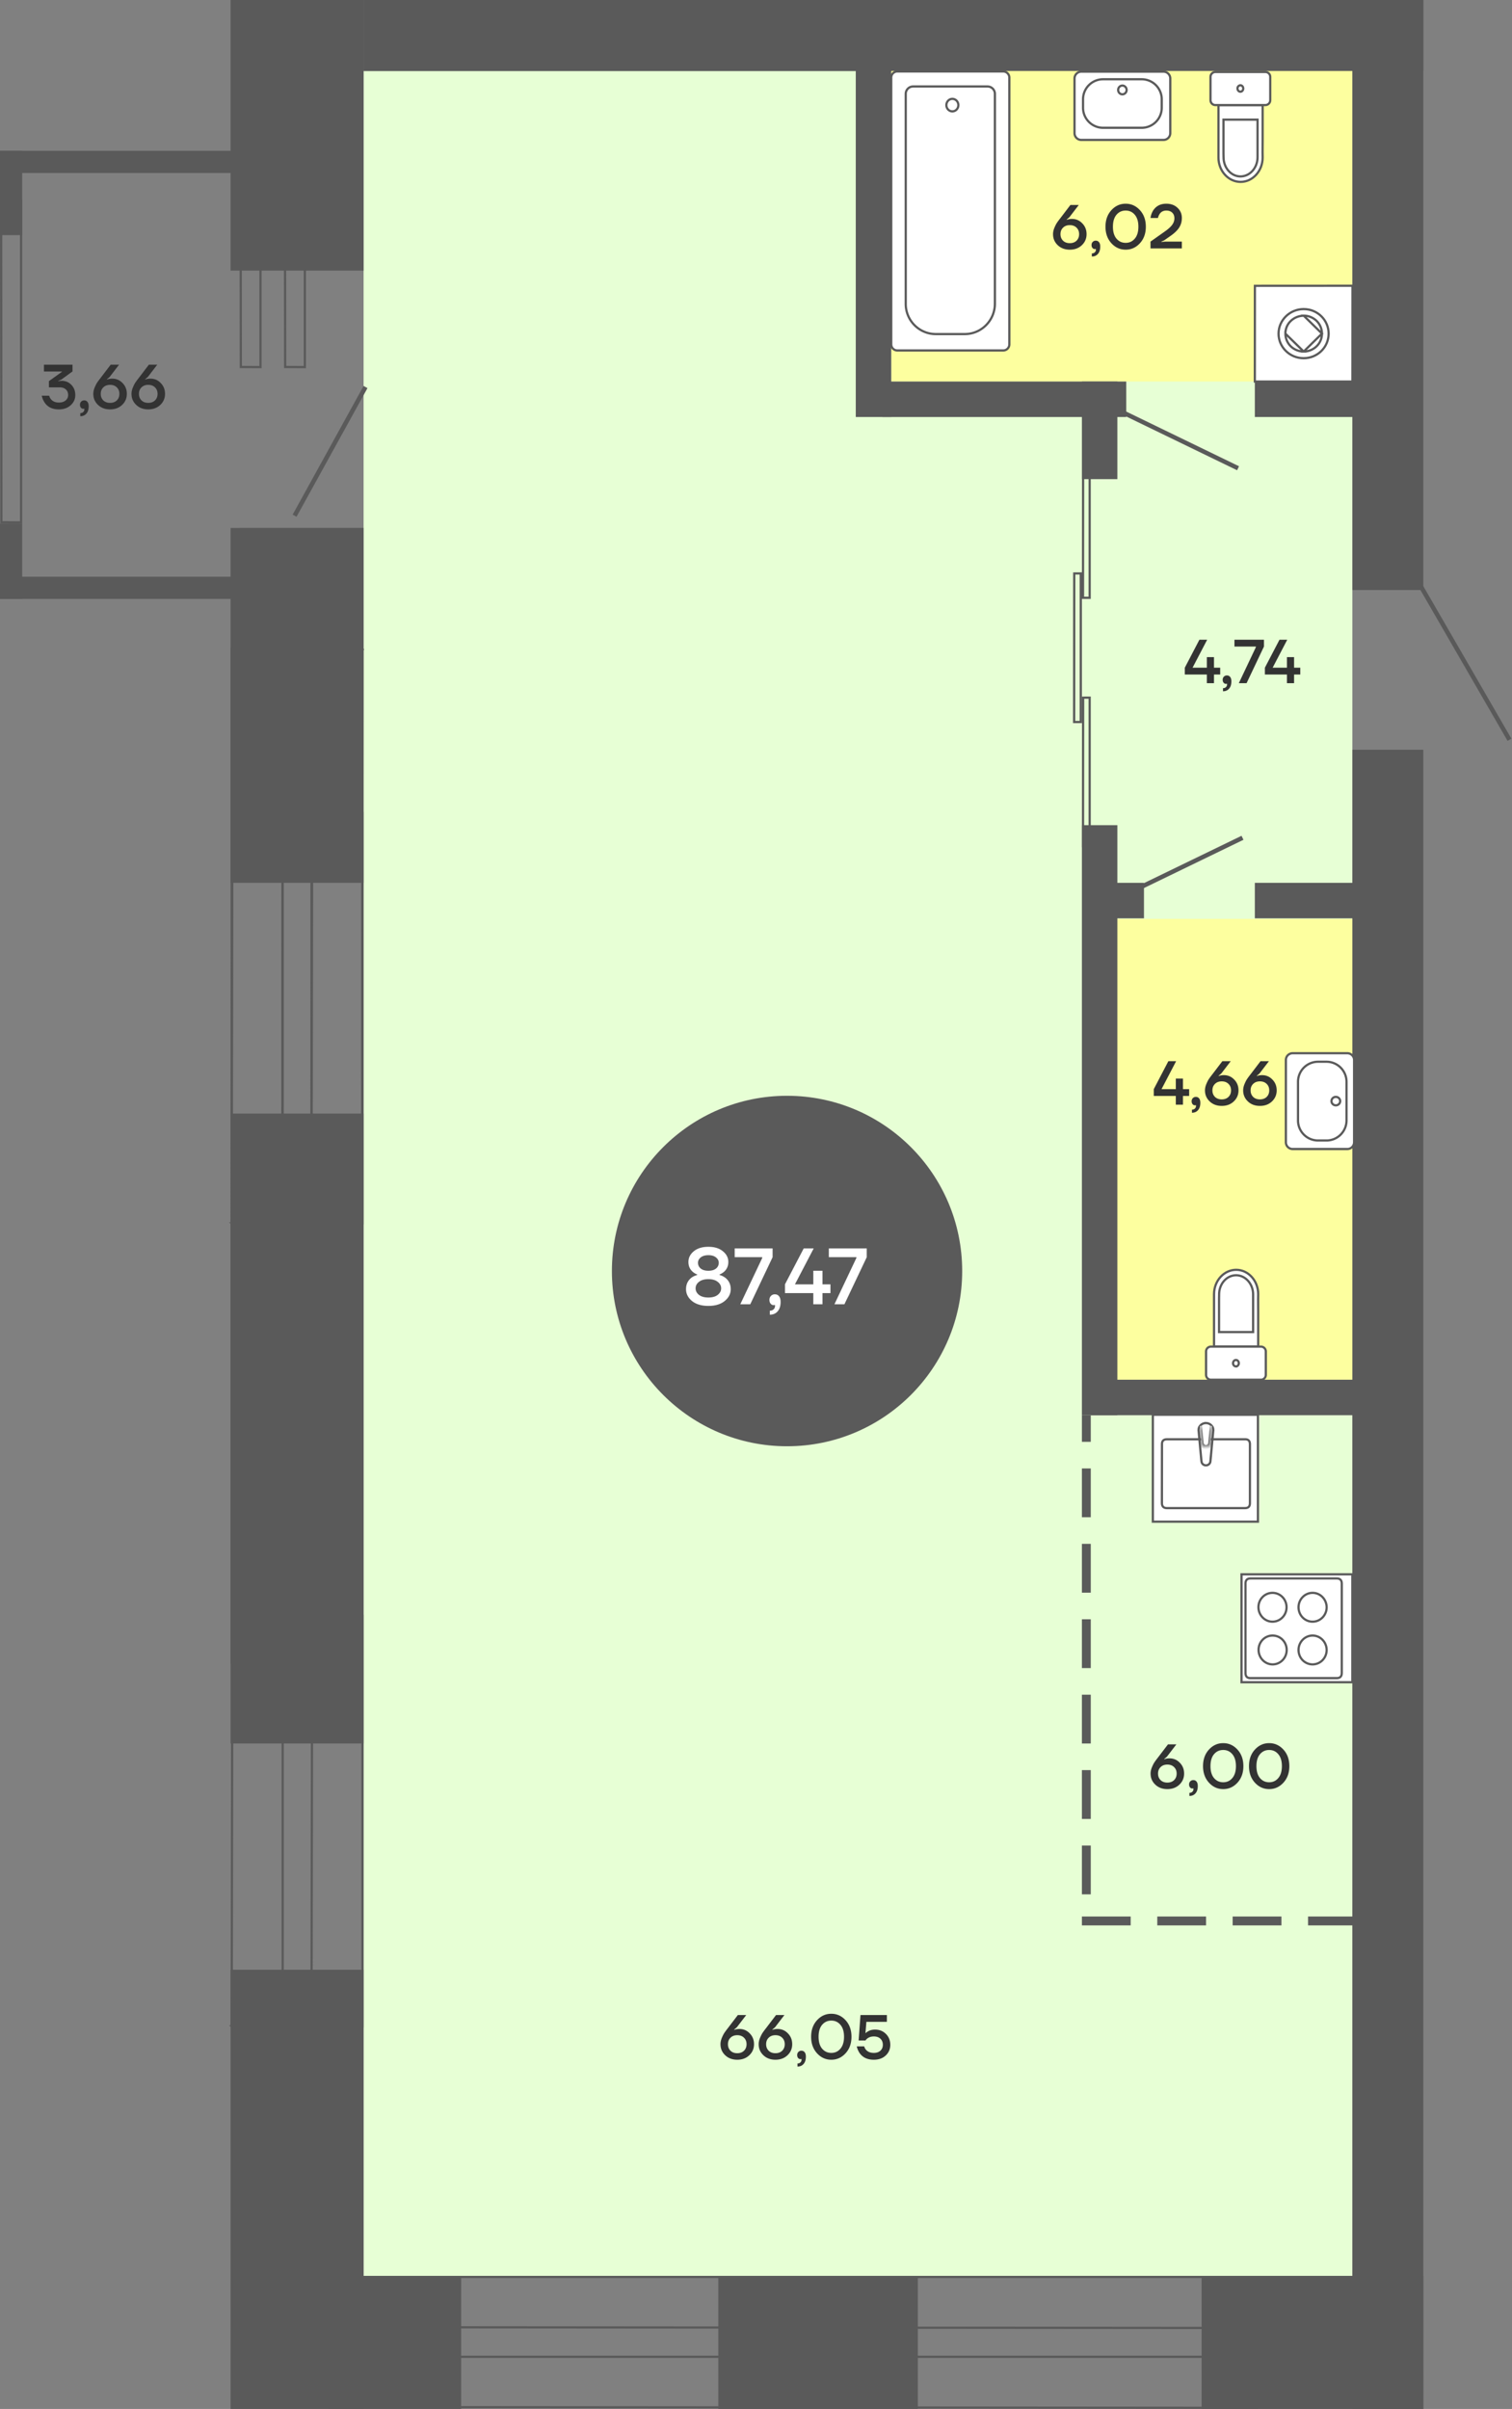 <svg width="341" height="543" fill="none" xmlns="http://www.w3.org/2000/svg"><rect width="100%" height="100%" fill="#808080" stroke="none"/><path fill="#E7FFD5" d="M82 513h223V16H82z"/><path d="M305 14v72H201V14h104Zm.497 297H250V207.129h55.497V311Z" fill="#FDFF9F"/><path stroke="#5A5A5A" d="m340.433 166.75-20-34.604m-41.215-26.596-26-12.604m27 95.9-26 12.604"/><path d="m244.25 190.75.025-33.488 1.475-.01v33.498h-1.5Zm0-56 .025-33.488 1.475-.01v33.498h-1.5Zm-2 28 .025-33.488 1.475-.01v33.498h-1.5Zm41.5 380-183.426-.152-.072-11.348H283.75v11.5Zm-231.5-86 .152-92.463 11.348-.036v92.499h-11.5Zm29.5-310.5-.152 228.408-11.348.09V146.25h11.5Zm202 378.5-183.426-.152-.072-11.348H283.75v11.5Z" stroke="#5A5A5A" stroke-width=".5" stroke-miterlimit="10"/><path d="m70.25 456.75.152-92.463 11.348-.036v92.499h-11.5Zm-6.5-310.5-.152 228.408-11.348.09V146.25h11.5Z" stroke="#5A5A5A" stroke-width=".5" stroke-miterlimit="10"/><path fill="#5A5A5A" d="M52 543h30v-99H52z"/><path fill="#5A5A5A" d="M104 543v-30H74v30zm103 0v-30h-45v30zm114 0v-30h-50v30zM82 0v16h239V0z"/><path fill="#5A5A5A" d="M305 543h16V169h-16zm0-410h16V0h-16zm0-39v-8h-22v8zm-61 14h8V86h-8z"/><path fill="#5A5A5A" d="M254 94v-8h-55v8zm60 225v-8h-68v8zm4-112v-8h-35v8zm-60 0v-8h-8v8z"/><path fill="#5A5A5A" d="M252 186h-8v133h8z"/><path stroke="#5A5A5A" d="m82.438 87.242-16 29"/><path d="m.25 45.25.063 72.472 4.437.026V45.25H.25Zm54-22 .063 59.477 4.437.022V23.25h-4.5Zm10 0 .063 59.477 4.437.022V23.25h-4.5Z" stroke="#5A5A5A" stroke-width=".5" stroke-miterlimit="10"/><path fill="#5A5A5A" d="M0 39v-5h74v5zm0 96v-5h74v5z"/><path fill="#5A5A5A" d="M0 118h5v17H0zm0-84h5v19H0zm201-20h-8v80h8zM52 393h30V251H52zm0-194h30v-80H52zm0-138h30V0H52z"/><path d="m52.25 275.75.152-92.463 11.348-.036v92.499h-11.5Zm18 0 .152-92.463 11.348-.036v92.499h-11.5Z" stroke="#5A5A5A" stroke-width=".5" stroke-miterlimit="10"/><path fill="#5A5A5A" d="M306 434v-2h-11v2zm-17 0v-2h-11v2zm-17 0v-2h-11v2zm-17 0v-2h-11v2zm-11-7h2v-11h-2zm0-17h2v-11h-2zm0-17h2v-11h-2zm0-17h2v-11h-2zm0-17h2v-11h-2zm0-17h2v-11h-2zm0-17h2v-6h-2z"/><path d="M304.993 354.863h-24.995v24.325h24.995v-24.325Z" fill="#fff" stroke="#5A5A5A" stroke-width=".5"/><path d="M282.025 355.79h19.453c.738 0 1.131.392 1.131 1.162v20.147c0 .785-.377 1.162-1.131 1.162h-19.453c-.753.016-1.13-.377-1.13-1.146v-20.148c-.016-.785.377-1.177 1.13-1.177Z" fill="#fff" stroke="#5A5A5A" stroke-width=".5"/><path d="M283.814 362.291c.016 1.79 1.429 3.251 3.172 3.251 1.758 0 3.171-1.461 3.171-3.251 0-1.806-1.413-3.251-3.171-3.251-1.758 0-3.172 1.445-3.172 3.251Zm.03 9.626c.016 1.79 1.429 3.251 3.171 3.251 1.759 0 3.172-1.461 3.172-3.251 0-1.806-1.413-3.251-3.172-3.251-1.758-.015-3.187 1.445-3.171 3.251Zm9.013 0c0 1.806 1.413 3.25 3.172 3.25 1.758 0 3.171-1.46 3.171-3.25-.015-1.79-1.428-3.251-3.171-3.251-1.743 0-3.172 1.461-3.172 3.251Zm0-9.626c0 1.806 1.413 3.251 3.172 3.251 1.758 0 3.171-1.461 3.171-3.251-.015-1.79-1.428-3.251-3.171-3.251-1.743 0-3.172 1.461-3.172 3.251Z" stroke="#5A5A5A" stroke-width=".5"/><path d="M283.699 318.912V343H260v-24.104l23.699.016Z" fill="#fff" stroke="#5A5A5A" stroke-width=".5"/><path d="M281.896 325.518v13.317c0 .742-.363 1.106-1.121 1.106h-17.607c-.728 0-1.107-.364-1.122-1.091l.015-13.332c-.015-.727.364-1.091 1.107-1.091h17.607c.743-.03 1.121.348 1.121 1.091Z" fill="#fff" stroke="#5A5A5A" stroke-width=".5"/><path d="M271.972 320.76c-.924.015-1.667.712-1.667 1.591l.652 6.984.015.015c0 .53.439.955 1 .955.561 0 1-.425 1.015-.97l.652-6.984c0-.864-.743-1.576-1.667-1.591Z" stroke="#5A5A5A" stroke-width=".5"/><mask id="a" fill="#fff"><path fill-rule="evenodd" clip-rule="evenodd" d="m270.592 321.443.363 3.802a.99.99 0 0 0 1.031.955.98.98 0 0 0 1-.955l.364-3.802"/></mask><path fill-rule="evenodd" clip-rule="evenodd" d="m270.592 321.443.363 3.802a.99.99 0 0 0 1.031.955.98.98 0 0 0 1-.955l.364-3.802" fill="#fff"/><path d="m270.955 325.245.5-.014v-.017l-.002-.016-.498.047Zm1.031.955v-.501l-.013.001.013.5Zm1-.955-.498-.047-.001.016-.001.017.5.014Zm-2.892-3.755.364 3.803.995-.095-.363-3.803-.996.095Zm.362 3.769a1.487 1.487 0 0 0 1.543 1.44l-.026-.999a.49.49 0 0 1-.518-.469l-.999.028Zm1.53 1.441c.829 0 1.477-.638 1.5-1.441l-1-.028a.48.48 0 0 1-.5.469v1Zm1.498-1.407.363-3.803-.995-.095-.364 3.803.996.095Z" fill="#5A5A5A" mask="url(#a)"/><path d="m283.76 291.702-.017 1.181.017 3.066v7.591h-9.958v-11.838c0-3.017 2.244-5.476 4.996-5.476 2.718 0 4.962 2.459 4.962 5.476Z" fill="#fff" stroke="#5A5A5A" stroke-width=".5"/><path d="M282.613 291.768v8.493h-7.681v-7.559l.017-.934c0-2.378 1.703-4.312 3.832-4.312 2.113.016 3.832 1.951 3.832 4.312ZM272 309.902v-5.263c0-.607.491-1.099 1.097-1.099h11.284c.606 0 1.098.492 1.098 1.099v5.263c0 .606-.492 1.098-1.098 1.098h-11.267a1.101 1.101 0 0 1-1.114-1.098Z" fill="#fff" stroke="#5A5A5A" stroke-width=".5"/><path d="M278.093 307.278c0-.41.295-.721.639-.721.36-.017.655.311.655.721s-.295.722-.639.722a.684.684 0 0 1-.655-.722Zm25.755-69.874H291.54c-.855 0-1.54.683-1.54 1.538v18.52c0 .854.685 1.538 1.54 1.538h12.308c.856 0 1.541-.684 1.541-1.538v-18.52c0-.84-.685-1.538-1.541-1.538Z" fill="#fff" stroke="#5A5A5A" stroke-width=".5"/><path d="M299.157 239.327h-1.897a4.52 4.52 0 0 0-4.521 4.516v8.718a4.52 4.52 0 0 0 4.521 4.516h1.897a4.52 4.52 0 0 0 4.521-4.516v-8.718a4.52 4.52 0 0 0-4.521-4.516Z" fill="#fff" stroke="#5A5A5A" stroke-width=".5"/><path d="M301.268 247.247c-.543 0-.984.427-.984.954 0 .528.441.955.984.955.543 0 .984-.427.984-.955 0-.527-.441-.954-.984-.954ZM284.76 35.524l-.017-1.18.017-3.067v-7.59h-9.958v11.837c0 3.017 2.244 5.476 4.996 5.476 2.718 0 4.962-2.46 4.962-5.476Z" fill="#fff" stroke="#5A5A5A" stroke-width=".5"/><path d="M283.613 35.458v-8.493h-7.681v7.559l.017.934c0 2.378 1.703 4.312 3.832 4.312 2.113-.016 3.832-1.95 3.832-4.312ZM273 17.325v5.263c0 .606.491 1.098 1.097 1.098h11.284c.606 0 1.098-.492 1.098-1.098v-5.263c0-.607-.492-1.099-1.098-1.099h-11.267c-.623 0-1.114.492-1.114 1.099Z" fill="#fff" stroke="#5A5A5A" stroke-width=".5"/><path d="M279.093 19.948c0 .41.295.721.639.721.36.017.655-.311.655-.721s-.295-.721-.639-.721a.683.683 0 0 0-.655.721Zm-36.76-2.253v12.308c0 .856.684 1.54 1.539 1.54h18.519c.855 0 1.539-.684 1.539-1.54V17.695c0-.856-.684-1.54-1.539-1.54h-18.519c-.841 0-1.539.684-1.539 1.54Z" fill="#fff" stroke="#5A5A5A" stroke-width=".5"/><path d="M244.256 22.387v1.897a4.52 4.52 0 0 0 4.516 4.52h8.718a4.52 4.52 0 0 0 4.516-4.52v-1.897a4.52 4.52 0 0 0-4.516-4.521h-8.718a4.52 4.52 0 0 0-4.516 4.521Z" fill="#fff" stroke="#5A5A5A" stroke-width=".5"/><path d="M252.177 20.276c0 .544.427.984.955.984.527 0 .954-.44.954-.984 0-.543-.427-.984-.954-.984-.528 0-.955.44-.955.984Zm-24.542-2.782v60.12A1.38 1.38 0 0 1 226.251 79h-23.867A1.38 1.38 0 0 1 201 77.614v-60.12c0-.77.615-1.386 1.384-1.386h23.867c.769 0 1.384.63 1.384 1.386Z" fill="#fff" stroke="#5A5A5A" stroke-width=".5"/><path d="M217.554 75.305h-6.487a6.798 6.798 0 0 1-6.796-6.804v-47.34a1.66 1.66 0 0 1 1.664-1.666h16.779a1.66 1.66 0 0 1 1.663 1.666v47.326c-.014 3.766-3.062 6.818-6.823 6.818Z" fill="#fff" stroke="#5A5A5A" stroke-width=".5"/><path d="M214.786 25.108c.749 0 1.356-.633 1.356-1.413 0-.781-.607-1.414-1.356-1.414-.749 0-1.356.633-1.356 1.414 0 .78.607 1.413 1.356 1.413ZM283 86h22.009l.014-21.587-22.009.014L283 86Z" fill="#fff" stroke="#5A5A5A" stroke-width=".5"/><path d="M294.018 69.67c3.115 0 5.628 2.474 5.628 5.536 0 3.062-2.513 5.537-5.642 5.537-3.114 0-5.656-2.475-5.656-5.537.014-3.062 2.556-5.536 5.67-5.536Z" stroke="#5A5A5A" stroke-width=".5"/><path d="M289.899 75.206a3.874 3.874 0 0 1 1.201-2.852 4.266 4.266 0 0 1 2.905-1.188m4.134 4.026a4.033 4.033 0 0 0-1.201-2.852 4.188 4.188 0 0 0-2.919-1.188l4.12 4.04Zm-8.24.014c0 1.105.461 2.112 1.201 2.853a4.2 4.2 0 0 0 2.919 1.174l-4.12-4.027Zm8.24-.014c0 1.133-.461 2.14-1.201 2.853l-.014.014a4.17 4.17 0 0 1-2.891 1.174l4.106-4.04Z" stroke="#5A5A5A" stroke-width=".5"/><circle cx="177.5" cy="286.5" r="39.5" fill="#5A5A5A"/><path d="M154.72 290.58c0-1.092.42-1.962 1.26-2.61.36-.252.78-.444 1.26-.576v-.108a3.296 3.296 0 0 1-.99-.594c-.66-.564-.99-1.308-.99-2.232 0-.948.402-1.752 1.206-2.412.816-.672 1.914-1.008 3.294-1.008 1.38 0 2.472.336 3.276 1.008.816.66 1.224 1.464 1.224 2.412 0 .9-.33 1.644-.99 2.232-.312.252-.642.45-.99.594v.108c.456.12.876.318 1.26.594.84.648 1.26 1.512 1.26 2.592 0 1.044-.456 1.938-1.368 2.682-.9.732-2.124 1.098-3.672 1.098s-2.778-.366-3.69-1.098c-.9-.744-1.35-1.638-1.35-2.682Zm2.7-5.94c0 .528.204.96.612 1.296.408.336.984.504 1.728.504s1.32-.168 1.728-.504c.408-.336.612-.768.612-1.296 0-.48-.21-.882-.63-1.206-.408-.336-.978-.504-1.71-.504s-1.308.168-1.728.504c-.408.324-.612.726-.612 1.206Zm.216 4.302c-.504.396-.756.882-.756 1.458s.252 1.068.756 1.476c.516.396 1.224.594 2.124.594.9 0 1.602-.198 2.106-.594.516-.408.774-.9.774-1.476s-.258-1.062-.774-1.458c-.504-.408-1.206-.612-2.106-.612-.9 0-1.608.204-2.124.612Zm8.058-5.562v-1.98h8.55v1.98l-5.04 10.62h-2.25l4.95-10.44v-.18h-6.21Zm7.835 9.63c0-.36.114-.66.342-.9a1.2 1.2 0 0 1 .882-.36c.396 0 .708.144.936.432.24.288.36.714.36 1.278 0 .924-.222 1.632-.666 2.124-.432.504-1.02.756-1.764.756v-.9c.36 0 .642-.102.846-.306.216-.192.324-.45.324-.774v-.108c-.012-.012-.018-.036-.018-.072v-.054l-.108.036a.932.932 0 0 1-.234.018c-.24 0-.45-.108-.63-.324-.18-.216-.27-.498-.27-.846Zm3.505-1.53v-1.98l4.23-8.1h2.25l-4.23 8.1h4.14v-3.06h2.07v3.06h1.8v1.98h-1.8V294h-2.07v-2.52h-6.39Zm9.894-8.1v-1.98h8.55v1.98l-5.04 10.62h-2.25l4.95-10.44v-.18h-6.21Z" fill="#fff"/><path d="M162.49 460.78c0-.448.098-.915.294-1.4.205-.495.401-.882.588-1.162.196-.289.462-.649.798-1.078l2.24-2.94h1.89l-2.114 2.758-.616.532v.07l.28-.098c.28-.075.583-.112.91-.112.915 0 1.689.331 2.324.994.644.653.966 1.465.966 2.436 0 .989-.355 1.82-1.064 2.492-.709.672-1.615 1.008-2.716 1.008-1.101 0-2.007-.336-2.716-1.008-.709-.672-1.064-1.503-1.064-2.492Zm2.254-1.456c-.383.373-.574.859-.574 1.456s.191 1.087.574 1.47c.383.373.891.56 1.526.56s1.143-.187 1.526-.56c.383-.383.574-.873.574-1.47s-.191-1.083-.574-1.456c-.383-.383-.891-.574-1.526-.574s-1.143.191-1.526.574Zm6.359 1.456c0-.448.098-.915.294-1.4.206-.495.402-.882.588-1.162.196-.289.462-.649.798-1.078l2.24-2.94h1.89l-2.114 2.758-.616.532v.07l.28-.098c.28-.075.584-.112.91-.112.915 0 1.69.331 2.324.994.644.653.966 1.465.966 2.436 0 .989-.354 1.82-1.064 2.492-.709.672-1.614 1.008-2.716 1.008-1.101 0-2.006-.336-2.716-1.008-.709-.672-1.064-1.503-1.064-2.492Zm2.254-1.456c-.382.373-.574.859-.574 1.456s.192 1.087.574 1.47c.383.373.892.56 1.526.56.635 0 1.144-.187 1.526-.56.383-.383.574-.873.574-1.47s-.191-1.083-.574-1.456c-.382-.383-.891-.574-1.526-.574-.634 0-1.143.191-1.526.574Zm6.43 3.906c0-.28.088-.513.266-.7a.93.93 0 0 1 .686-.28c.308 0 .55.112.728.336.186.224.28.555.28.994 0 .719-.173 1.269-.518 1.652-.336.392-.794.588-1.372.588v-.7c.28 0 .499-.079.658-.238a.765.765 0 0 0 .252-.602v-.084c-.01-.009-.014-.028-.014-.056v-.042l-.084.028a.743.743 0 0 1-.182.014c-.187 0-.35-.084-.49-.252-.14-.168-.21-.387-.21-.658Zm4.476-.406c-.887-.971-1.33-2.212-1.33-3.724s.443-2.753 1.33-3.724c.886-.971 1.96-1.456 3.22-1.456 1.26 0 2.333.485 3.22 1.456.886.971 1.33 2.212 1.33 3.724s-.444 2.753-1.33 3.724c-.887.971-1.96 1.456-3.22 1.456-1.26 0-2.334-.485-3.22-1.456Zm1.148-6.412c-.532.635-.798 1.531-.798 2.688 0 1.157.266 2.053.798 2.688.541.635 1.232.952 2.072.952.84 0 1.526-.317 2.058-.952.541-.635.812-1.531.812-2.688 0-1.157-.271-2.053-.812-2.688-.532-.635-1.218-.952-2.058-.952-.84 0-1.531.317-2.072.952Zm7.815 4.858h1.68c.075.289.201.537.378.742.411.485 1.008.728 1.792.728.625 0 1.12-.168 1.484-.504.364-.336.546-.775.546-1.316 0-.569-.182-1.027-.546-1.372-.364-.345-.859-.518-1.484-.518-.579 0-1.069.154-1.47.462a1.916 1.916 0 0 0-.42.448h-1.54l.42-5.74h5.95v1.54h-4.62l-.21 2.52h.07c.149-.149.322-.275.518-.378.439-.261.966-.392 1.582-.392.98 0 1.797.327 2.45.98.653.653.98 1.47.98 2.45 0 .961-.345 1.764-1.036 2.408-.681.635-1.573.952-2.674.952-1.437 0-2.506-.499-3.206-1.498a4.417 4.417 0 0 1-.644-1.512Zm66.984-214.23v-1.54l3.29-6.3h1.75l-3.29 6.3h3.22v-2.38h1.61v2.38h1.4v1.54h-1.4V249h-1.61v-1.96h-4.97Zm8.539 1.19c0-.28.089-.513.266-.7a.933.933 0 0 1 .686-.28c.308 0 .551.112.728.336.187.224.28.555.28.994 0 .719-.172 1.269-.518 1.652-.336.392-.793.588-1.372.588v-.7c.28 0 .5-.079.658-.238a.765.765 0 0 0 .252-.602v-.084c-.009-.009-.014-.028-.014-.056v-.042l-.084.028a.738.738 0 0 1-.182.014c-.186 0-.35-.084-.49-.252-.14-.168-.21-.387-.21-.658Zm3.007-2.45c0-.448.098-.915.294-1.4.205-.495.401-.882.588-1.162.196-.289.462-.649.798-1.078l2.24-2.94h1.89l-2.114 2.758-.616.532v.07l.28-.098c.28-.075.583-.112.91-.112.914 0 1.689.331 2.324.994.644.653.966 1.465.966 2.436 0 .989-.355 1.82-1.064 2.492-.71.672-1.615 1.008-2.716 1.008-1.102 0-2.007-.336-2.716-1.008-.71-.672-1.064-1.503-1.064-2.492Zm2.254-1.456c-.383.373-.574.859-.574 1.456s.191 1.087.574 1.47c.382.373.891.56 1.526.56.634 0 1.143-.187 1.526-.56.382-.383.574-.873.574-1.47s-.192-1.083-.574-1.456c-.383-.383-.892-.574-1.526-.574-.635 0-1.144.191-1.526.574Zm6.359 1.456c0-.448.098-.915.294-1.4.205-.495.401-.882.588-1.162.196-.289.462-.649.798-1.078l2.24-2.94h1.89l-2.114 2.758-.616.532v.07l.28-.098c.28-.075.583-.112.91-.112.915 0 1.689.331 2.324.994.644.653.966 1.465.966 2.436 0 .989-.355 1.82-1.064 2.492-.709.672-1.615 1.008-2.716 1.008-1.101 0-2.007-.336-2.716-1.008-.709-.672-1.064-1.503-1.064-2.492Zm2.254-1.456c-.383.373-.574.859-.574 1.456s.191 1.087.574 1.47c.383.373.891.56 1.526.56s1.143-.187 1.526-.56c.383-.383.574-.873.574-1.47s-.191-1.083-.574-1.456c-.383-.383-.891-.574-1.526-.574s-1.143.191-1.526.574ZM259.49 399.78c0-.448.098-.915.294-1.4.205-.495.401-.882.588-1.162.196-.289.462-.649.798-1.078l2.24-2.94h1.89l-2.114 2.758-.616.532v.07l.28-.098c.28-.075.583-.112.91-.112.915 0 1.689.331 2.324.994.644.653.966 1.465.966 2.436 0 .989-.355 1.82-1.064 2.492-.709.672-1.615 1.008-2.716 1.008-1.101 0-2.007-.336-2.716-1.008-.709-.672-1.064-1.503-1.064-2.492Zm2.254-1.456c-.383.373-.574.859-.574 1.456s.191 1.087.574 1.47c.383.373.891.56 1.526.56s1.143-.187 1.526-.56c.383-.383.574-.873.574-1.47s-.191-1.083-.574-1.456c-.383-.383-.891-.574-1.526-.574s-1.143.191-1.526.574Zm6.429 3.906c0-.28.089-.513.266-.7a.933.933 0 0 1 .686-.28c.308 0 .551.112.728.336.187.224.28.555.28.994 0 .719-.172 1.269-.518 1.652-.336.392-.793.588-1.372.588v-.7c.28 0 .5-.079.658-.238a.765.765 0 0 0 .252-.602v-.084c-.009-.009-.014-.028-.014-.056v-.042l-.084.028a.738.738 0 0 1-.182.014c-.186 0-.35-.084-.49-.252-.14-.168-.21-.387-.21-.658Zm4.476-.406c-.886-.971-1.33-2.212-1.33-3.724s.444-2.753 1.33-3.724c.887-.971 1.96-1.456 3.22-1.456 1.26 0 2.334.485 3.22 1.456.887.971 1.33 2.212 1.33 3.724s-.443 2.753-1.33 3.724c-.886.971-1.96 1.456-3.22 1.456-1.26 0-2.333-.485-3.22-1.456Zm1.148-6.412c-.532.635-.798 1.531-.798 2.688 0 1.157.266 2.053.798 2.688.542.635 1.232.952 2.072.952.84 0 1.526-.317 2.058-.952.542-.635.812-1.531.812-2.688 0-1.157-.27-2.053-.812-2.688-.532-.635-1.218-.952-2.058-.952-.84 0-1.53.317-2.072.952Zm9.216 6.412c-.887-.971-1.33-2.212-1.33-3.724s.443-2.753 1.33-3.724c.886-.971 1.96-1.456 3.22-1.456 1.26 0 2.333.485 3.22 1.456.886.971 1.33 2.212 1.33 3.724s-.444 2.753-1.33 3.724c-.887.971-1.96 1.456-3.22 1.456-1.26 0-2.334-.485-3.22-1.456Zm1.148-6.412c-.532.635-.798 1.531-.798 2.688 0 1.157.266 2.053.798 2.688.541.635 1.232.952 2.072.952.84 0 1.526-.317 2.058-.952.541-.635.812-1.531.812-2.688 0-1.157-.271-2.053-.812-2.688-.532-.635-1.218-.952-2.058-.952-.84 0-1.531.317-2.072.952ZM9.42 89.2h1.68c.065.29.191.546.378.77.42.513 1.017.77 1.792.77.644 0 1.153-.159 1.526-.476.383-.327.574-.728.574-1.204 0-.541-.173-.966-.518-1.274-.336-.317-.817-.476-1.442-.476h-2.38v-1.4l2.94-2.1v-.07H9.91V82.2h6.44v1.526l-2.52 1.834-.7.28v.07l.224-.028c.308-.028.49-.042.546-.042.877 0 1.61.303 2.198.91.588.607.882 1.377.882 2.31 0 .896-.345 1.657-1.036 2.282-.69.625-1.582.938-2.674.938-1.447 0-2.515-.513-3.206-1.54a4.404 4.404 0 0 1-.644-1.54Zm8.617 2.03c0-.28.088-.513.266-.7a.933.933 0 0 1 .686-.28c.308 0 .55.112.728.336.186.224.28.555.28.994 0 .719-.173 1.27-.518 1.652-.336.392-.794.588-1.372.588v-.7c.28 0 .499-.08.658-.238a.765.765 0 0 0 .252-.602v-.084c-.01-.01-.014-.028-.014-.056v-.042l-.084.028a.726.726 0 0 1-.182.014c-.187 0-.35-.084-.49-.252-.14-.168-.21-.387-.21-.658Zm3.006-2.45c0-.448.098-.915.294-1.4.205-.495.401-.882.588-1.162.196-.29.462-.649.798-1.078l2.24-2.94h1.89l-2.114 2.758-.616.532v.07l.28-.098c.28-.075.583-.112.91-.112.914 0 1.69.331 2.324.994.644.653.966 1.465.966 2.436 0 .99-.355 1.82-1.064 2.492-.71.672-1.615 1.008-2.716 1.008-1.102 0-2.007-.336-2.716-1.008-.71-.672-1.064-1.503-1.064-2.492Zm2.254-1.456c-.383.373-.574.859-.574 1.456s.191 1.087.574 1.47c.382.373.891.56 1.526.56.634 0 1.143-.187 1.526-.56.382-.383.574-.873.574-1.47s-.192-1.083-.574-1.456c-.383-.383-.892-.574-1.526-.574-.635 0-1.144.191-1.526.574Zm6.359 1.456c0-.448.098-.915.294-1.4.205-.495.401-.882.588-1.162.196-.29.462-.649.798-1.078l2.24-2.94h1.89l-2.114 2.758-.616.532v.07l.28-.098c.28-.075.583-.112.91-.112.915 0 1.69.331 2.324.994.644.653.966 1.465.966 2.436 0 .99-.355 1.82-1.064 2.492-.71.672-1.615 1.008-2.716 1.008-1.101 0-2.007-.336-2.716-1.008-.71-.672-1.064-1.503-1.064-2.492Zm2.254-1.456c-.383.373-.574.859-.574 1.456s.191 1.087.574 1.47c.383.373.891.56 1.526.56s1.143-.187 1.526-.56c.383-.383.574-.873.574-1.47s-.191-1.083-.574-1.456c-.383-.383-.891-.574-1.526-.574s-1.143.191-1.526.574Zm235.3 64.716v-1.54l3.29-6.3h1.75l-3.29 6.3h3.22v-2.38h1.61v2.38h1.4v1.54h-1.4V154h-1.61v-1.96h-4.97Zm8.539 1.19c0-.28.089-.513.266-.7a.933.933 0 0 1 .686-.28c.308 0 .551.112.728.336.187.224.28.555.28.994 0 .719-.172 1.269-.518 1.652-.336.392-.793.588-1.372.588v-.7c.28 0 .5-.079.658-.238a.765.765 0 0 0 .252-.602v-.084c-.009-.009-.014-.028-.014-.056v-.042l-.084.028a.738.738 0 0 1-.182.014c-.186 0-.35-.084-.49-.252-.14-.168-.21-.387-.21-.658Zm2.657-7.49v-1.54h6.65v1.54l-3.92 8.26h-1.75l3.85-8.12v-.14h-4.83Zm6.865 6.3v-1.54l3.29-6.3h1.75l-3.29 6.3h3.22v-2.38h1.61v2.38h1.4v1.54h-1.4V154h-1.61v-1.96h-4.97ZM237.49 52.78c0-.448.098-.915.294-1.4.205-.495.401-.882.588-1.162.196-.29.462-.649.798-1.078l2.24-2.94h1.89l-2.114 2.758-.616.532v.07l.28-.098a3.52 3.52 0 0 1 .91-.112c.915 0 1.689.331 2.324.994.644.653.966 1.465.966 2.436 0 .99-.355 1.82-1.064 2.492-.709.672-1.615 1.008-2.716 1.008-1.101 0-2.007-.336-2.716-1.008-.709-.672-1.064-1.503-1.064-2.492Zm2.254-1.456c-.383.373-.574.859-.574 1.456s.191 1.087.574 1.47c.383.373.891.56 1.526.56s1.143-.187 1.526-.56c.383-.383.574-.873.574-1.47s-.191-1.083-.574-1.456c-.383-.383-.891-.574-1.526-.574s-1.143.191-1.526.574Zm6.429 3.906c0-.28.089-.513.266-.7a.934.934 0 0 1 .686-.28c.308 0 .551.112.728.336.187.224.28.555.28.994 0 .719-.172 1.27-.518 1.652-.336.392-.793.588-1.372.588v-.7c.28 0 .5-.08.658-.238a.765.765 0 0 0 .252-.602v-.084c-.009-.01-.014-.028-.014-.056v-.042l-.084.028a.722.722 0 0 1-.182.014c-.186 0-.35-.084-.49-.252-.14-.168-.21-.387-.21-.658Zm4.476-.406c-.886-.97-1.33-2.212-1.33-3.724s.444-2.753 1.33-3.724c.887-.97 1.96-1.456 3.22-1.456 1.26 0 2.334.485 3.22 1.456.887.97 1.33 2.212 1.33 3.724s-.443 2.753-1.33 3.724c-.886.97-1.96 1.456-3.22 1.456-1.26 0-2.333-.485-3.22-1.456Zm1.148-6.412c-.532.635-.798 1.53-.798 2.688 0 1.157.266 2.053.798 2.688.542.635 1.232.952 2.072.952.84 0 1.526-.317 2.058-.952.542-.635.812-1.53.812-2.688 0-1.157-.27-2.053-.812-2.688-.532-.635-1.218-.952-2.058-.952-.84 0-1.53.317-2.072.952ZM259.473 56v-1.54l3.346-2.366c.728-.523 1.25-1.008 1.568-1.456.317-.448.476-.924.476-1.428 0-.532-.164-.957-.49-1.274-.327-.317-.77-.476-1.33-.476-.691 0-1.209.28-1.554.84-.15.243-.262.523-.336.84h-1.68a4.33 4.33 0 0 1 .546-1.61c.662-1.073 1.67-1.61 3.024-1.61 1.036 0 1.876.308 2.52.924.653.607.98 1.372.98 2.296 0 .803-.206 1.526-.616 2.17-.411.635-1.069 1.265-1.974 1.89l-1.4.98-.63.28v.07l.84-.07h3.78V56h-7.07Z" fill="#333"/></svg>